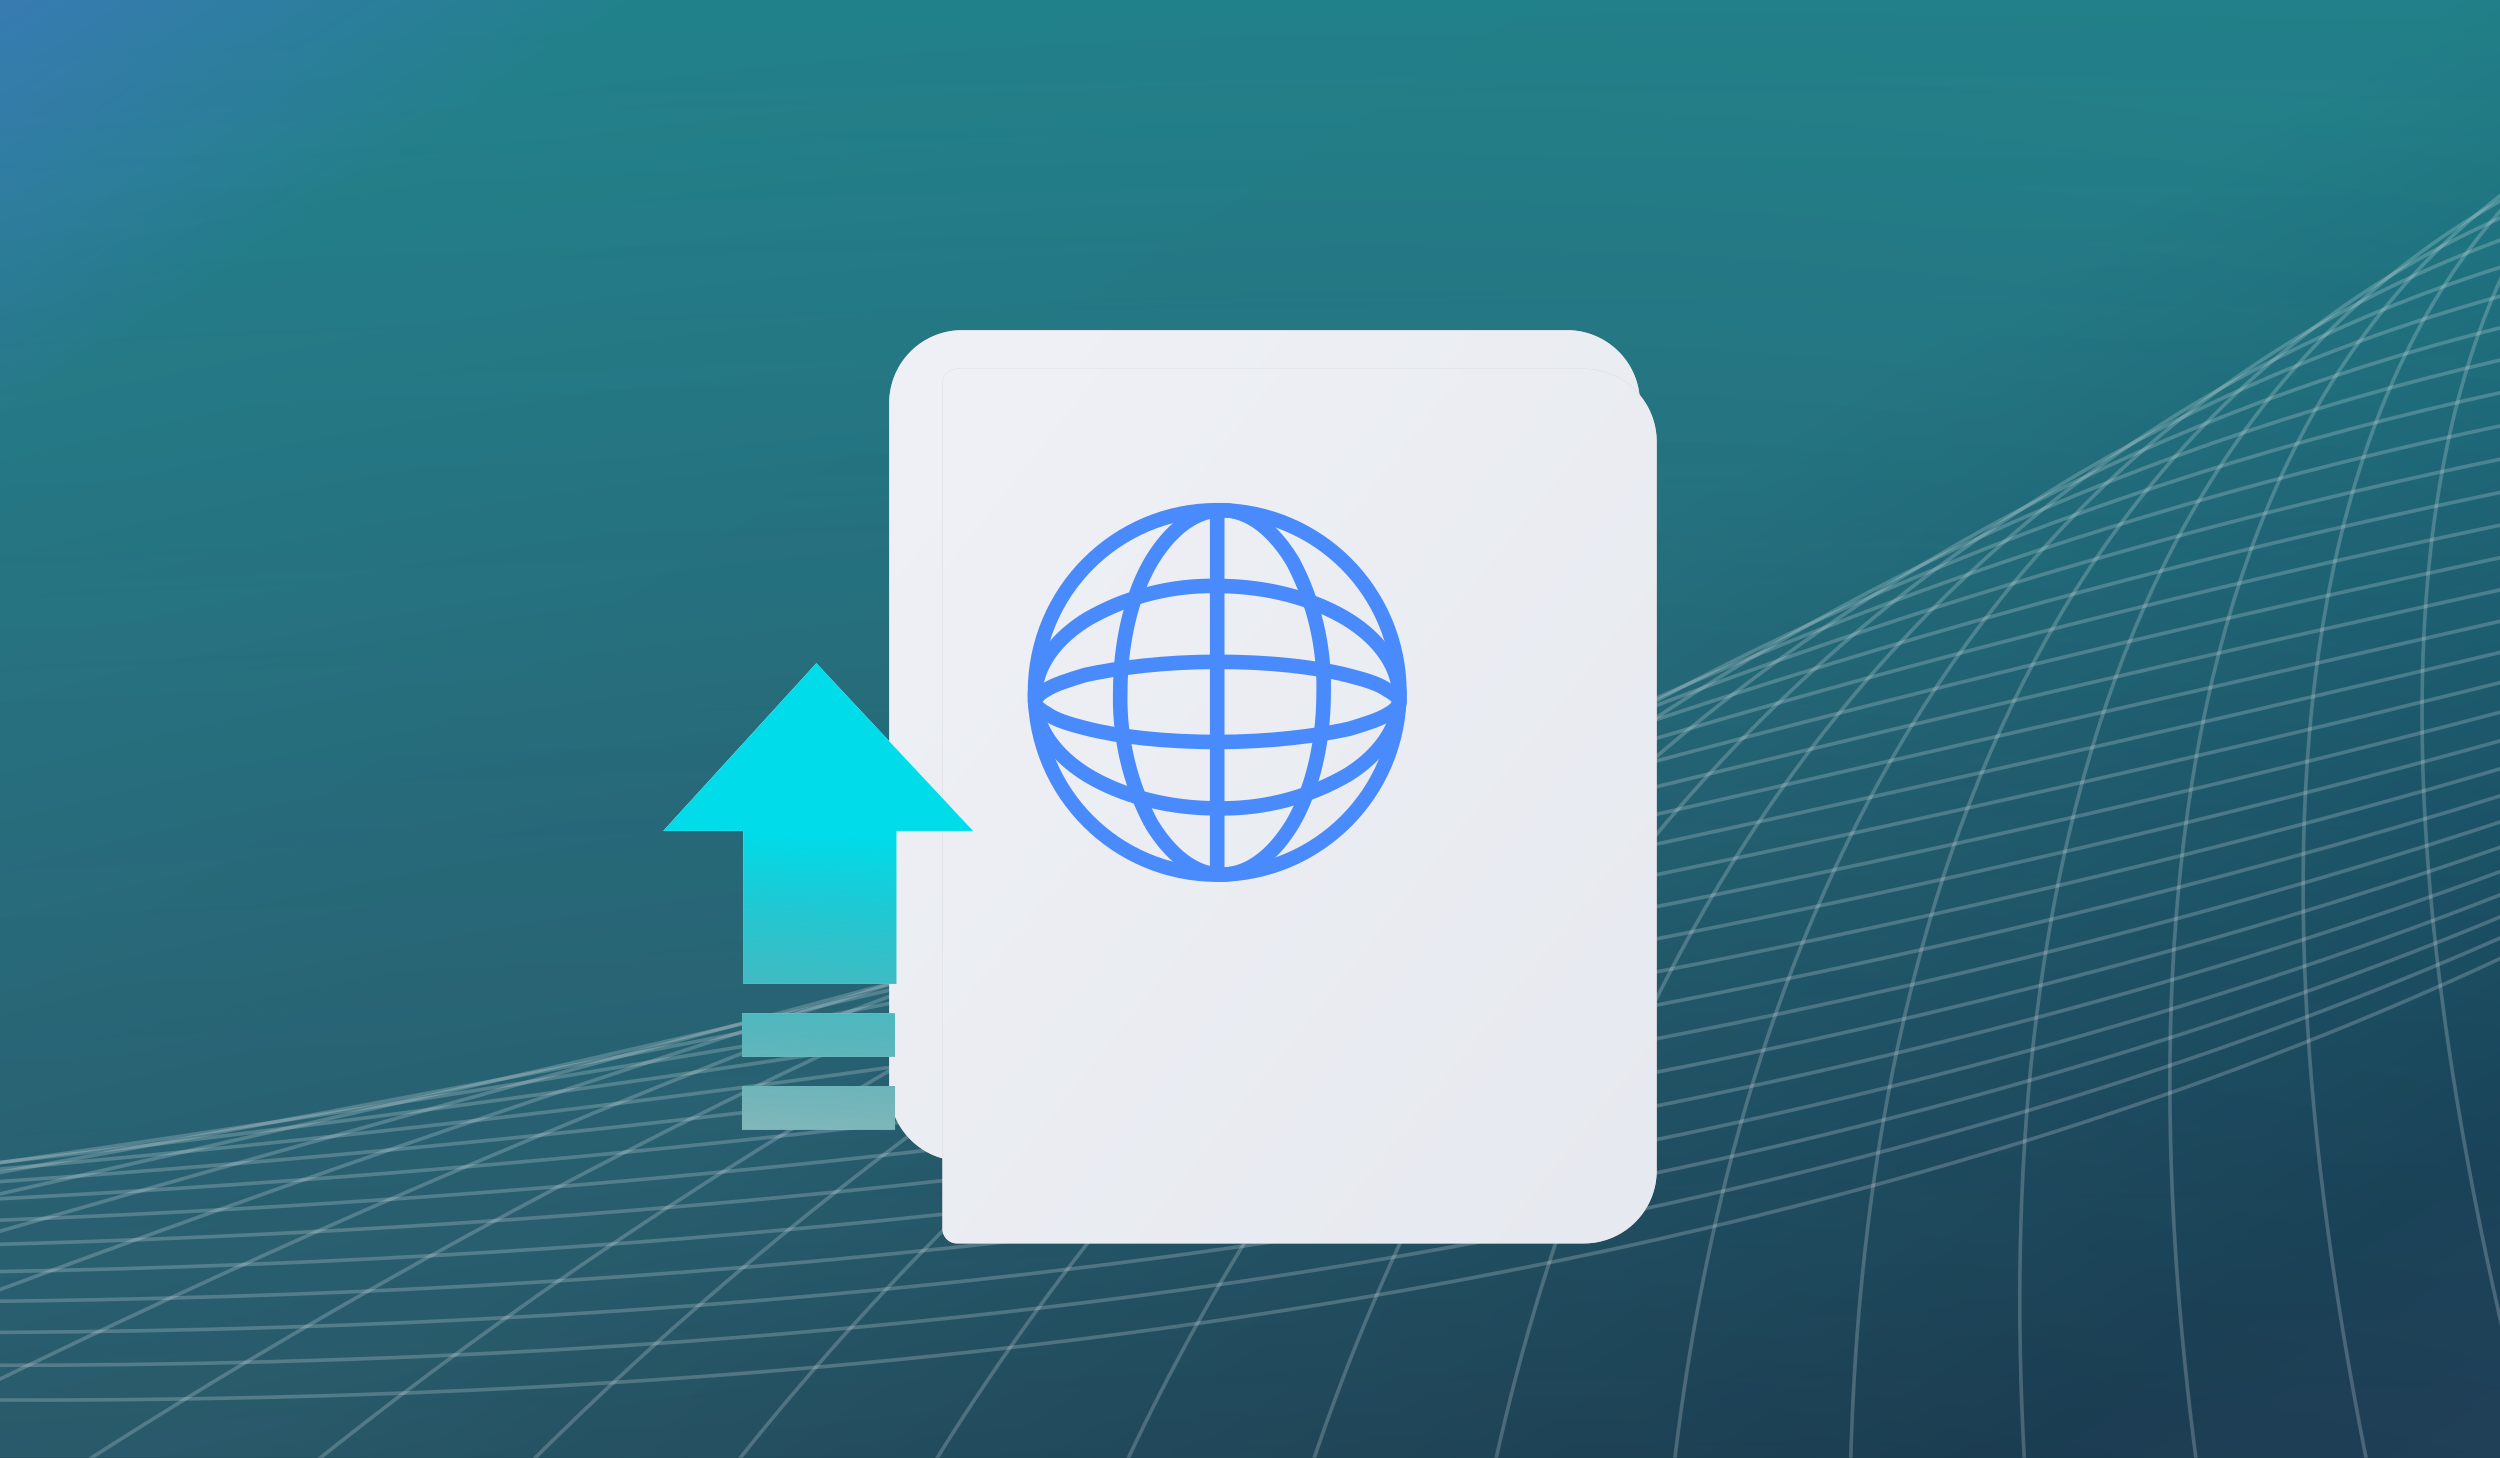 <svg xmlns="http://www.w3.org/2000/svg" xmlns:xlink="http://www.w3.org/1999/xlink" fill="none" viewBox="0 0 343 200">
  <defs>
    <path id="reuse-0" fill="#fff" d="M0 0h343v200H0z"/>
  </defs>
  <g clip-path="url(#a)">
    <use xlink:href="#reuse-0"/>
    <path fill="#498AFD" d="M0 0h343v200H0z"/>
    <path fill="url(#b)" fill-opacity=".4" d="M0 0h343v200H0z"/>
    <path fill="url(#c)" fill-opacity=".4" d="M0 0h343v200H0z"/>
    <path fill="url(#d)" fill-opacity=".4" d="M0 0h343v200H0z"/>
    <g clip-path="url(#e)">
      <path fill="#000" d="M-140 913V-161h620V913z"/>
      <path fill="url(#f)" d="M-140 913H934v620H-140z" transform="rotate(-90 -140 913)"/>
      <g filter="url(#g)">
        <path fill="url(#h)" fill-opacity=".4" d="M-72.8 750.2c-91.5-149.2-185.8-637.1 13-759 198.7-121.8 797-160 888.6-10.8 91.5 149.2-171.7 398-504 475-242 56-340.4 422.9-397.6 294.8Z"/>
      </g>
    </g>
    <path fill="url(#i)" d="M375 812h375v824H375z" transform="rotate(-180 375 812)"/>
    <g stroke="#fff" stroke-miterlimit="10" stroke-opacity=".2" stroke-width=".5" clip-path="url(#j)">
      <path d="M385.8 309.2c.1 3.2-179.1-403.2 117.9-296.5"/>
      <path d="M354.4 302.6c.2 3-151.2-383.5 145.8-287"/>
      <path d="M323 296c.2 3-123.3-363.7 173.7-277.5"/>
      <path d="M291.7 289.4c.1 2.8-95.5-344 201.5-268"/>
      <path d="M260.4 282.7c0 2.8-67.6-324 229.3-258.3"/>
      <path d="M229 276.1c.1 2.7-39.7-304.3 257.2-248.9"/>
      <path d="M197.7 269.5c0 2.6-11.9-284.5 285-239.3"/>
      <path d="M166.3 262.9c.1 2.4 16-264.8 313-229.9"/>
      <path d="M135 256.3c0 2.3 43.9-245 340.8-220.3"/>
      <path d="M103.6 249.6c0 2.3 71.8-225.1 368.7-210.7"/>
      <path d="M72.2 243c.1 2.2 99.7-205.4 396.6-201.2"/>
      <path d="M40.9 236.4c0 2 127.5-185.6 424.4-191.7"/>
      <path d="M9.5 229.8C9.6 231.7 165 63.9 462 47.6"/>
      <path d="M-21.9 223.2c.1 1.8 183.3-146 480.2-172.7"/>
      <path d="M-53.2 216.5c0 1.7 211.2-126.2 508-163.1"/>
      <path d="M-84.5 209.9c0 1.6 239-106.5 535.9-153.6"/>
      <path d="M-115.9 203.3c.1 1.5 267-86.7 563.8-144.1"/>
      <path d="M-147.3 196.7c.1 1.4 294.9-67 591.7-134.6"/>
      <path d="M-178.6 190c0 1.3 322.7-47 619.5-125"/>
      <path d="M-210 183.4c0 1.2 350.6-27.3 647.5-115.5"/>
      <path d="M-241.3 176.8c0 1.1 378.5-7.5 675.3-106"/>
      <path d="M-272.7 170.2c0 1 406.4 12.2 703.2-96.5"/>
      <path d="M-304 163.6c0 .8 434.2 32 731-87"/>
      <path d="M-335.4 157c0 .7 462.1 51.7 759-77.5"/>
      <path d="M-366.7 150.3c0 .7 490 71.6 786.7-67.9"/>
      <path d="M-398 143.7c0 .5 517.8 91.3 814.6-58.4"/>
      <path d="M-429.4 137c0 .5 545.7 111.2 842.5-48.8"/>
      <path d="M-460.8 130.5c0 .3 573.6 130.9 870.4-39.4"/>
      <path d="M-492.1 123.8c0 .3 601.5 150.7 898.2-29.8"/>
      <path d="M-523.5 117.2c0 .1 629.4 170.5 926.1-20.3"/>
      <path d="M-554.9 110.6s657.3 190.3 954-10.7"/>
    </g>
    <g filter="url(#k)">
      <path fill="#C4C4C4" d="M122 51a10 10 0 0 1 10-10h83a10 10 0 0 1 10 10v94a10 10 0 0 1-10 10h-83a10 10 0 0 1-10-10V51Z"/>
      <path fill="url(#l)" d="M122 51a10 10 0 0 1 10-10h83a10 10 0 0 1 10 10v94a10 10 0 0 1-10 10h-83a10 10 0 0 1-10-10V51Z"/>
    </g>
    <g filter="url(#m)">
      <path fill="#C4C4C4" d="M118 37c0-1.1.9-2 2-2h86a10 10 0 0 1 10 10v100a10 10 0 0 1-10 10h-86a2 2 0 0 1-2-2V37Z"/>
      <path fill="url(#n)" d="M118 37c0-1.1.9-2 2-2h86a10 10 0 0 1 10 10v100a10 10 0 0 1-10 10h-86a2 2 0 0 1-2-2V37Z"/>
    </g>
    <circle cx="167" cy="95" r="25" stroke="#498AFD" stroke-width="2"/>
    <path stroke="#498AFD" stroke-width="2" d="M181.6 95c0 7-1.6 13.4-4.2 17.9-2.7 4.5-6.1 7.1-9.8 7.1-3.6 0-7-2.6-9.7-7.1a36.6 36.6 0 0 1-4.2-17.9c0-7 1.6-13.4 4.2-17.9 2.7-4.5 6.1-7.1 9.8-7.1 3.6 0 7 2.6 9.7 7.1a36.6 36.6 0 0 1 4.2 17.9Z"/>
    <path stroke="#498AFD" stroke-width="2" d="M192 95.6c0 4-2.6 7.9-7.1 10.7a34.2 34.2 0 0 1-17.9 4.6c-7 0-13.3-1.8-17.9-4.6-4.5-2.8-7.1-6.6-7.1-10.7 0-4 2.6-7.8 7.1-10.6a34.2 34.2 0 0 1 17.9-4.6c7 0 13.3 1.8 17.9 4.6 4.5 2.8 7.1 6.6 7.1 10.6Z"/>
    <path stroke="#498AFD" stroke-width="2" d="M192 96.3c0 .3-.3 1-1.6 1.7-1.1.7-3 1.3-5.3 2-4.6 1-11 1.8-18.1 1.8-7.1 0-13.5-.7-18.1-1.9-2.4-.6-4.2-1.2-5.3-2-1.3-.7-1.6-1.3-1.6-1.6 0-.3.3-1 1.6-1.7 1.1-.7 3-1.3 5.3-2 4.6-1 11-1.8 18.1-1.8 7.1 0 13.5.7 18.1 1.9 2.4.6 4.2 1.2 5.3 2 1.3.7 1.6 1.3 1.6 1.6ZM167 70.3v50"/>
    <g fill-rule="evenodd" clip-rule="evenodd" filter="url(#o)">
      <path fill="#fff" d="m93 114 21-23 21.5 23H125v21h-21v-21H93Zm10.8 25h21v6h-21v-6Zm21 10h-21v6h21v-6Z"/>
      <path fill="url(#p)" d="m93 114 21-23 21.5 23H125v21h-21v-21H93Zm10.8 25h21v6h-21v-6Zm21 10h-21v6h21v-6Z"/>
    </g>
  </g>
  <defs>
    <linearGradient id="f" x1="-.2" x2="1131.7" y1="1440.8" y2="701.2" gradientUnits="userSpaceOnUse">
      <stop stop-color="#5ED070"/>
      <stop offset=".2" stop-color="#4266A0"/>
      <stop offset=".4" stop-color="#0D5868"/>
      <stop offset=".5" stop-color="#218089"/>
      <stop offset=".6" stop-color="#21818A"/>
      <stop offset=".7" stop-color="#6170FC"/>
      <stop offset=".9" stop-color="#7B64FF" stop-opacity="0"/>
      <stop offset="1" stop-color="#7C67FF" stop-opacity="0"/>
    </linearGradient>
    <linearGradient id="l" x1="130.7" x2="230.3" y1="51.5" y2="137.4" gradientUnits="userSpaceOnUse">
      <stop stop-color="#EEF0F5"/>
      <stop offset="1" stop-color="#E6E9EF"/>
    </linearGradient>
    <linearGradient id="n" x1="121.7" x2="228.3" y1="42.4" y2="127" gradientUnits="userSpaceOnUse">
      <stop stop-color="#EEF0F5"/>
      <stop offset="1" stop-color="#E6E9EF"/>
    </linearGradient>
    <linearGradient id="p" x1="114" x2="110" y1="114.5" y2="195.5" gradientUnits="userSpaceOnUse">
      <stop stop-color="#00DCEA"/>
      <stop offset="1" stop-opacity="0"/>
    </linearGradient>
    <filter id="g" width="1052.4" height="921.9" x="-191.2" y="-130.7" color-interpolation-filters="sRGB" filterUnits="userSpaceOnUse">
      <feFlood flood-opacity="0" result="BackgroundImageFix"/>
      <feBlend in="SourceGraphic" in2="BackgroundImageFix" result="shape"/>
      <feGaussianBlur result="effect1_foregroundBlur" stdDeviation="7"/>
    </filter>
    <filter id="k" width="216" height="227" x="65.5" y="-15.5" color-interpolation-filters="sRGB" filterUnits="userSpaceOnUse">
      <feFlood flood-opacity="0" result="BackgroundImageFix"/>
      <feColorMatrix in="SourceAlpha" result="hardAlpha" values="0 0 0 0 0 0 0 0 0 0 0 0 0 0 0 0 0 0 127 0"/>
      <feOffset dx="11.3" dy="11.3"/>
      <feGaussianBlur stdDeviation="22.6"/>
      <feColorMatrix values="0 0 0 0 0 0 0 0 0 0 0 0 0 0 0 0 0 0 0.1 0"/>
      <feBlend in2="BackgroundImageFix" result="effect1_dropShadow"/>
      <feColorMatrix in="SourceAlpha" result="hardAlpha" values="0 0 0 0 0 0 0 0 0 0 0 0 0 0 0 0 0 0 127 0"/>
      <feOffset dx="-11.3" dy="-11.3"/>
      <feGaussianBlur stdDeviation="22.6"/>
      <feColorMatrix values="0 0 0 0 1 0 0 0 0 1 0 0 0 0 1 0 0 0 0.5 0"/>
      <feBlend in2="effect1_dropShadow" result="effect2_dropShadow"/>
      <feColorMatrix in="SourceAlpha" result="hardAlpha" values="0 0 0 0 0 0 0 0 0 0 0 0 0 0 0 0 0 0 127 0"/>
      <feOffset dy="4.3"/>
      <feGaussianBlur stdDeviation="5.6"/>
      <feColorMatrix values="0 0 0 0 0 0 0 0 0 0 0 0 0 0 0 0 0 0 0.25 0"/>
      <feBlend in2="effect2_dropShadow" result="effect3_dropShadow"/>
      <feBlend in="SourceGraphic" in2="effect3_dropShadow" result="shape"/>
    </filter>
    <filter id="m" width="188.4" height="210.4" x="84.1" y="1.1" color-interpolation-filters="sRGB" filterUnits="userSpaceOnUse">
      <feFlood flood-opacity="0" result="BackgroundImageFix"/>
      <feColorMatrix in="SourceAlpha" result="hardAlpha" values="0 0 0 0 0 0 0 0 0 0 0 0 0 0 0 0 0 0 127 0"/>
      <feOffset dx="11.3" dy="11.3"/>
      <feGaussianBlur stdDeviation="22.6"/>
      <feColorMatrix values="0 0 0 0 0 0 0 0 0 0 0 0 0 0 0 0 0 0 0.1 0"/>
      <feBlend in2="BackgroundImageFix" result="effect1_dropShadow"/>
      <feColorMatrix in="SourceAlpha" result="hardAlpha" values="0 0 0 0 0 0 0 0 0 0 0 0 0 0 0 0 0 0 127 0"/>
      <feOffset dy="4.3"/>
      <feGaussianBlur stdDeviation="5.6"/>
      <feColorMatrix values="0 0 0 0 0 0 0 0 0 0 0 0 0 0 0 0 0 0 0.25 0"/>
      <feBlend in2="effect1_dropShadow" result="effect2_dropShadow"/>
      <feBlend in="SourceGraphic" in2="effect2_dropShadow" result="shape"/>
    </filter>
    <filter id="o" width="62.5" height="86" x="79" y="77" color-interpolation-filters="sRGB" filterUnits="userSpaceOnUse">
      <feFlood flood-opacity="0" result="BackgroundImageFix"/>
      <feColorMatrix in="SourceAlpha" result="hardAlpha" values="0 0 0 0 0 0 0 0 0 0 0 0 0 0 0 0 0 0 127 0"/>
      <feOffset dx="2" dy="4"/>
      <feGaussianBlur stdDeviation="2"/>
      <feComposite in2="hardAlpha" operator="out"/>
      <feColorMatrix values="0 0 0 0 0 0 0 0 0 0 0 0 0 0 0 0 0 0 0.88 0"/>
      <feBlend in2="BackgroundImageFix" result="effect1_dropShadow"/>
      <feColorMatrix in="SourceAlpha" result="hardAlpha" values="0 0 0 0 0 0 0 0 0 0 0 0 0 0 0 0 0 0 127 0"/>
      <feOffset dx="-4" dy="-4"/>
      <feGaussianBlur stdDeviation="5"/>
      <feComposite in2="hardAlpha" operator="out"/>
      <feColorMatrix values="0 0 0 0 0.726 0 0 0 0 0.854 0 0 0 0 0.808 0 0 0 0.25 0"/>
      <feBlend in2="effect1_dropShadow" result="effect2_dropShadow"/>
      <feBlend in="SourceGraphic" in2="effect2_dropShadow" result="shape"/>
    </filter>
    <clipPath id="a">
      <use xlink:href="#reuse-0"/>
    </clipPath>
    <clipPath id="e">
      <path fill="#fff" d="M0 0h1074v620H0z" transform="rotate(-90 386.5 526.5)"/>
    </clipPath>
    <clipPath id="j">
      <path fill="#fff" d="M0 0h1062.3v327.4H0z" transform="translate(-555 -11)"/>
    </clipPath>
    <pattern id="b" width=".8" height=".8" patternContentUnits="objectBoundingBox">
      <use xlink:href="#q" transform="scale(.001 .003)"/>
    </pattern>
    <pattern id="c" width="1" height="1" patternContentUnits="objectBoundingBox">
      <use xlink:href="#r" transform="matrix(.002 0 0 .003 0 0)"/>
    </pattern>
    <pattern id="d" width="1" height="1" patternContentUnits="objectBoundingBox">
      <use xlink:href="#r" transform="matrix(.002 0 0 .003 0 0)"/>
    </pattern>
    <radialGradient id="h" cx="0" cy="0" r="1" gradientTransform="rotate(-92.2 627 372.8) scale(1019.66 2381.67)" gradientUnits="userSpaceOnUse">
      <stop stop-color="#BFD6EB"/>
      <stop offset=".2" stop-color="#EFE268"/>
      <stop offset=".4" stop-color="#0085FF" stop-opacity=".9"/>
      <stop offset=".5" stop-color="#800606"/>
      <stop offset="1" stop-color="#AB30B6" stop-opacity="0"/>
    </radialGradient>
    <radialGradient id="i" cx="0" cy="0" r="1" gradientTransform="rotate(90 -125 687) scale(807.5)" gradientUnits="userSpaceOnUse">
      <stop/>
      <stop offset="1" stop-opacity="0"/>
    </radialGradient>
  </defs>
</svg>
